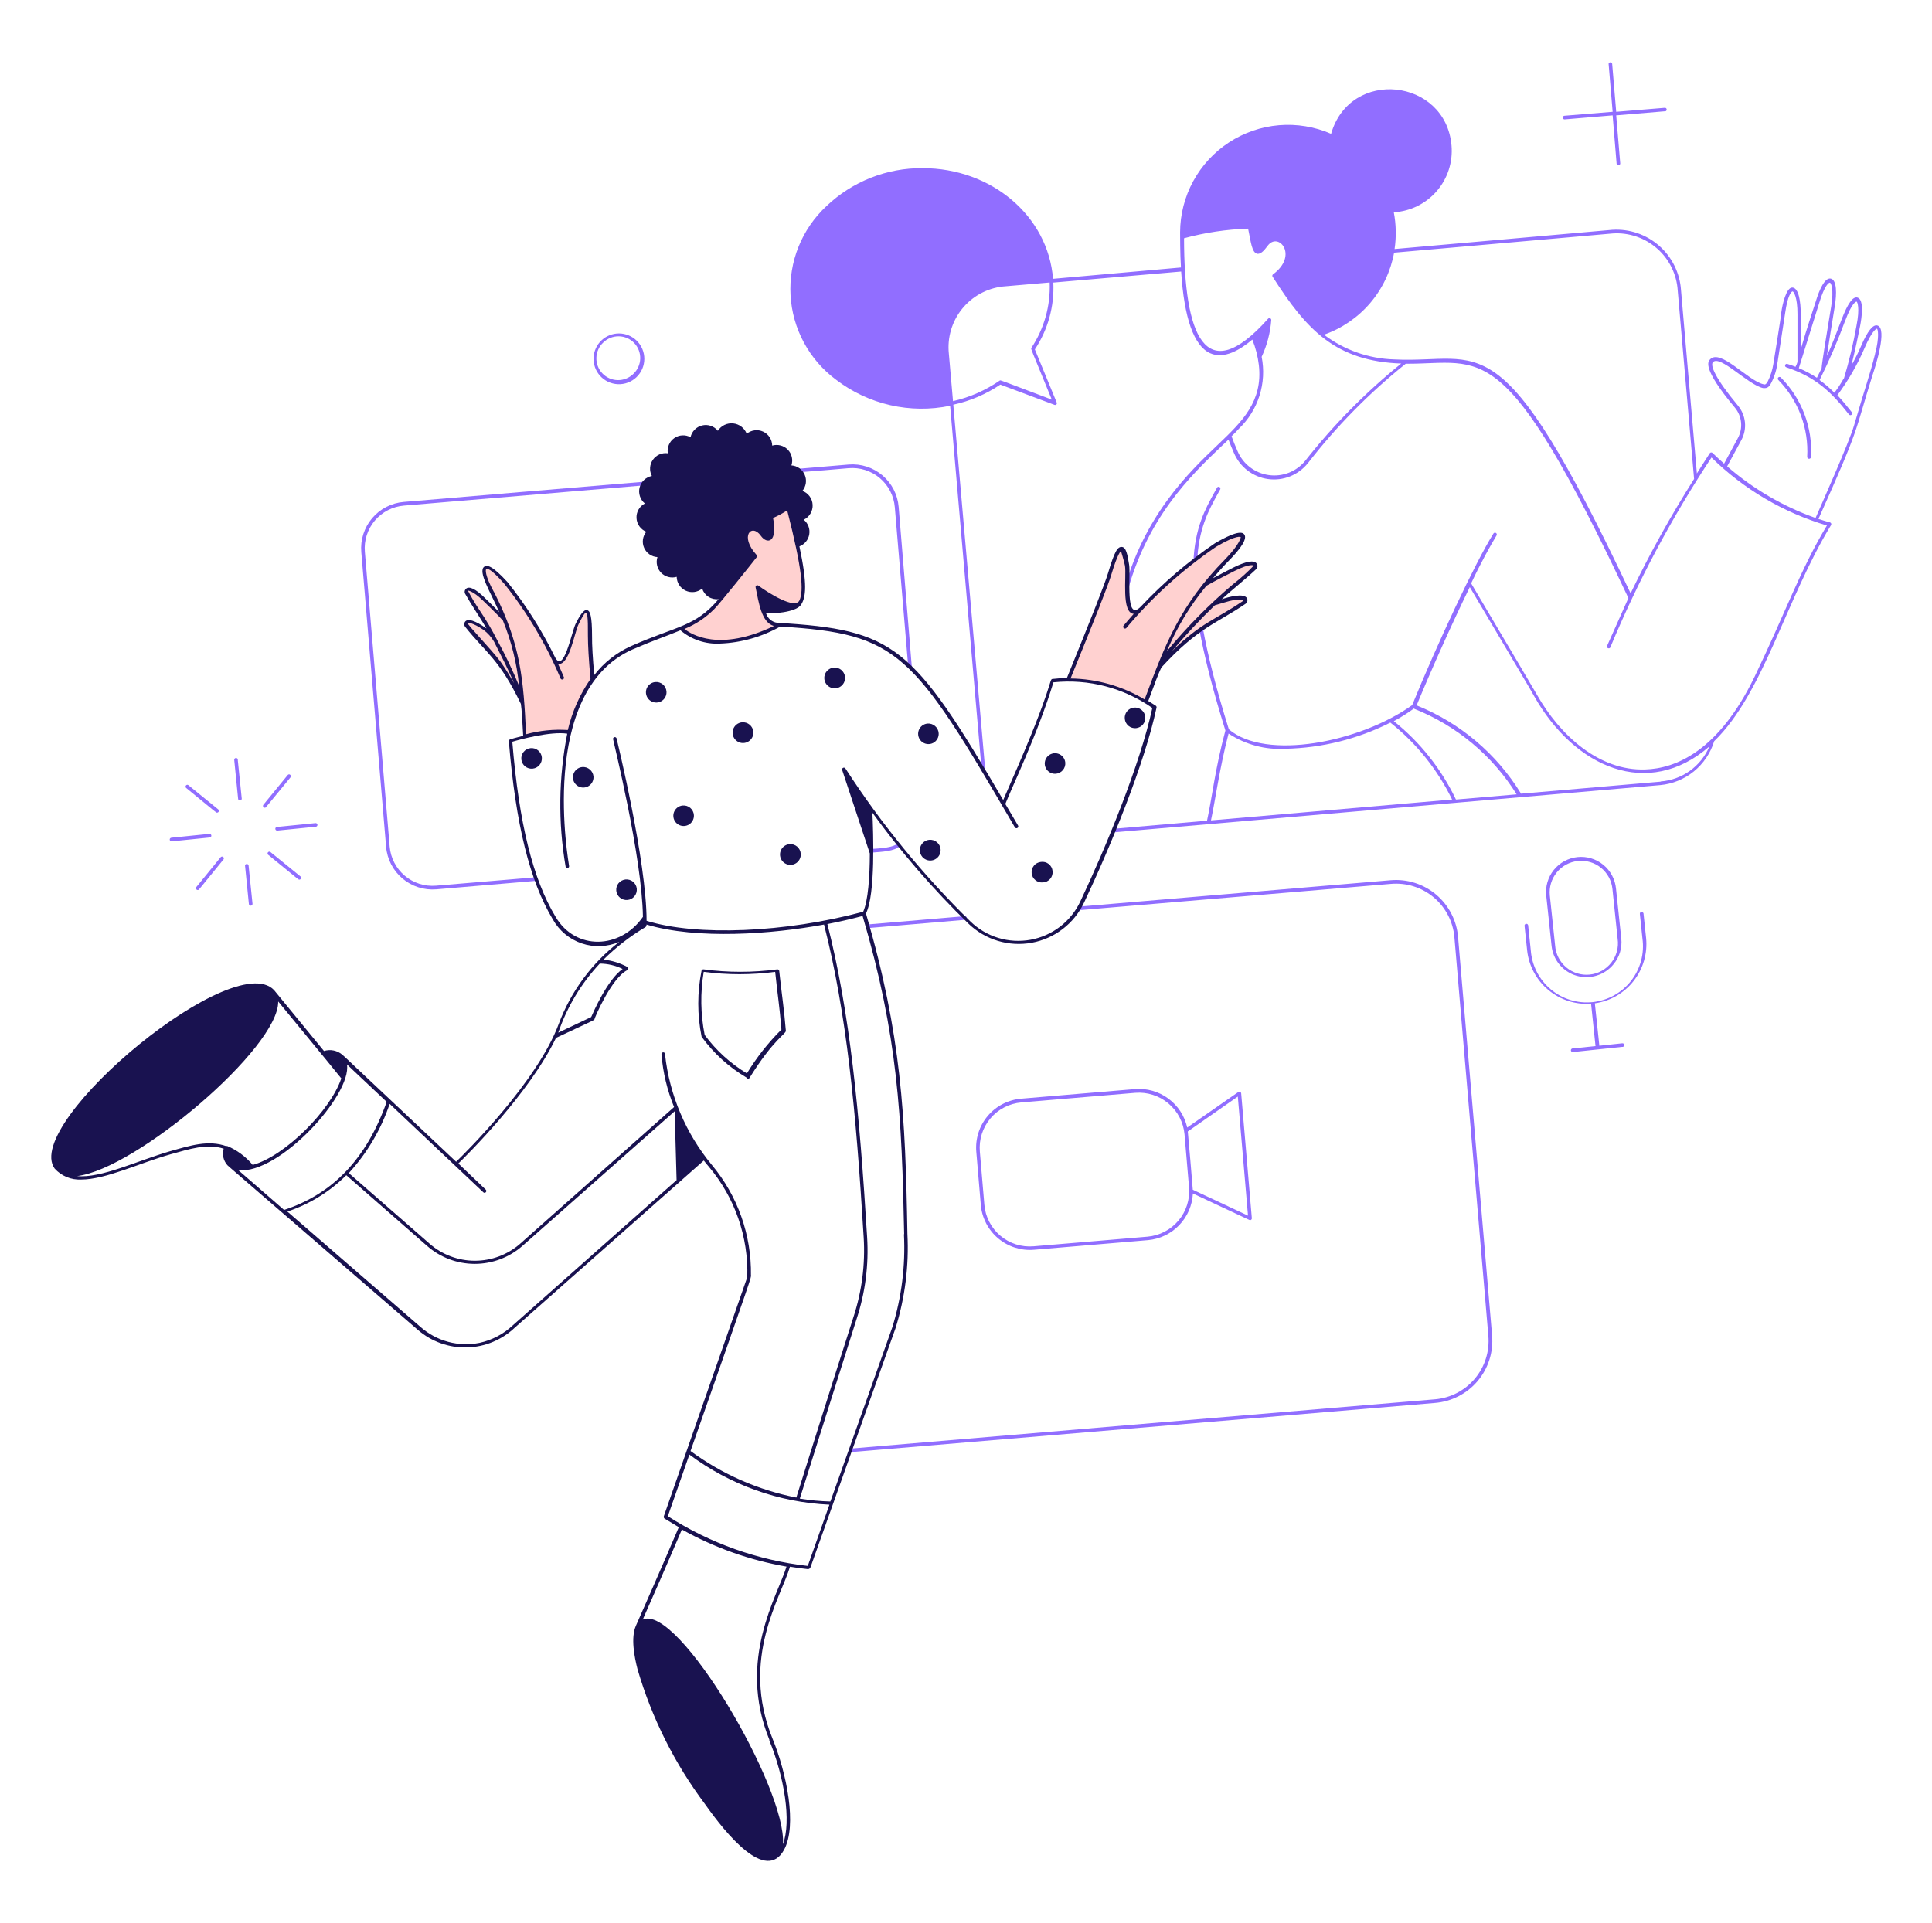 <svg width="231" height="230" viewBox="0 0 231 230" fill="none" xmlns="http://www.w3.org/2000/svg">
<path d="M224.496 38.937C223.956 38.753 223.289 39.592 222.507 41.421C222.164 42.207 221.781 42.975 221.357 43.721C221.782 42.076 222.254 39.776 222.415 38.937C222.576 38.097 222.932 35.82 222.081 35.59C221.529 35.441 220.931 36.303 220.207 38.178C219.482 40.052 218.999 41.398 218.436 42.548C218.666 41.041 219.034 38.684 219.379 36.625C219.62 35.142 219.632 33.497 218.907 33.325C218.183 33.152 217.516 34.693 217.113 36.027C217.021 36.338 215.963 39.477 215.308 41.777V37.591C215.308 36.073 215.066 34.452 214.319 34.394C213.571 34.337 213.1 36.476 212.985 37.35C212.985 37.695 212.03 43.537 212.03 43.537C211.92 44.253 211.699 44.947 211.375 45.595C211.122 46.055 211.007 45.998 210.834 45.952C208.983 45.526 205.694 41.639 204.452 42.996C204.222 43.261 203.497 44.043 207.43 48.746C207.847 49.246 208.104 49.859 208.17 50.507C208.236 51.154 208.106 51.807 207.798 52.38L206.142 55.451C205.682 55.037 205.222 54.623 204.774 54.186C204.753 54.161 204.728 54.142 204.699 54.129C204.67 54.115 204.639 54.108 204.607 54.108C204.575 54.108 204.544 54.115 204.515 54.129C204.487 54.142 204.461 54.161 204.44 54.186C203.9 55.025 203.382 55.83 202.888 56.624L200.99 34.693C200.854 32.651 199.916 30.747 198.379 29.395C196.842 28.044 194.833 27.356 192.791 27.483L166.743 29.783C166.96 28.323 166.929 26.838 166.651 25.39C167.633 25.332 168.593 25.078 169.475 24.643C170.357 24.207 171.143 23.6 171.786 22.856C172.43 22.112 172.917 21.247 173.22 20.311C173.524 19.375 173.636 18.388 173.551 17.409C172.861 9.359 161.43 8.094 159.153 16.006C157.193 15.152 155.052 14.799 152.921 14.978C150.791 15.157 148.738 15.862 146.948 17.031C145.157 18.2 143.686 19.795 142.665 21.674C141.644 23.552 141.105 25.655 141.098 27.793C141.098 27.92 141.098 30.496 141.202 31.991L125.907 33.348C125.309 25.827 118.547 20.111 110.324 20.111C106.048 20.069 101.923 21.694 98.825 24.642C97.368 25.994 96.227 27.65 95.483 29.492C94.74 31.335 94.411 33.318 94.521 35.302C94.63 37.286 95.176 39.222 96.119 40.971C97.061 42.72 98.378 44.24 99.975 45.423C101.891 46.886 104.099 47.921 106.451 48.457C108.802 48.993 111.241 49.017 113.602 48.528L117.374 92.09C117.366 92.122 117.366 92.155 117.373 92.187C117.381 92.219 117.395 92.249 117.415 92.275C117.436 92.301 117.462 92.322 117.492 92.336C117.521 92.35 117.554 92.358 117.587 92.358C117.62 92.358 117.652 92.35 117.682 92.336C117.711 92.322 117.737 92.301 117.758 92.275C117.778 92.249 117.793 92.219 117.8 92.187C117.807 92.155 117.807 92.122 117.799 92.09L113.981 48.401C115.991 47.962 117.899 47.147 119.605 45.998L126.068 48.413C126.107 48.431 126.15 48.437 126.192 48.43C126.234 48.423 126.273 48.402 126.304 48.372C126.334 48.342 126.354 48.303 126.361 48.261C126.368 48.219 126.362 48.175 126.344 48.137L123.733 41.789C125.301 39.427 126.074 36.627 125.941 33.796L141.225 32.474C141.581 38.074 142.754 41.352 144.675 42.237C146.377 43.008 148.309 41.812 149.735 40.616C150.13 41.596 150.393 42.625 150.517 43.675C151 47.999 148.527 50.402 145.721 53.082C142.099 56.532 136.625 61.764 134.221 71.252C134.208 71.308 134.217 71.368 134.247 71.417C134.277 71.467 134.326 71.502 134.382 71.516C134.439 71.53 134.498 71.52 134.548 71.49C134.598 71.46 134.633 71.412 134.647 71.355C137.016 61.983 142.432 56.819 146.02 53.392L146.883 52.576C147.078 53.082 147.297 53.622 147.538 54.174C147.889 55.001 148.449 55.722 149.161 56.269C149.874 56.815 150.716 57.167 151.606 57.291C152.495 57.415 153.402 57.306 154.237 56.976C155.072 56.645 155.807 56.104 156.37 55.405C159.788 50.988 163.718 46.993 168.077 43.502C177.404 43.56 179.738 39.742 194.7 71.528L192.135 77.278C192.125 77.326 192.132 77.377 192.155 77.422C192.178 77.466 192.215 77.502 192.261 77.522C192.307 77.542 192.358 77.546 192.407 77.533C192.455 77.52 192.497 77.491 192.526 77.45C195.832 69.504 199.886 61.891 204.636 54.715C208.5 58.514 213.239 61.306 218.436 62.845C215.25 68.147 213.445 73.345 209.799 80.912C205.452 89.916 200.277 91.917 196.712 92.021C191.192 92.216 186.5 87.927 183.763 83.085C183.476 82.568 180.785 78.037 175.897 69.768C177.047 67.319 178.197 65.26 178.945 64.018C178.968 63.97 178.972 63.915 178.957 63.863C178.942 63.812 178.908 63.768 178.863 63.74C178.818 63.711 178.764 63.7 178.711 63.709C178.658 63.718 178.61 63.746 178.577 63.788C176.392 67.238 171.677 77.37 168.848 84.327C162.626 88.789 151.345 90.986 146.929 87.225C140.834 67.675 143.295 63.236 145.675 58.924L145.905 58.51C145.924 58.46 145.923 58.406 145.905 58.357C145.886 58.308 145.851 58.267 145.805 58.242C145.759 58.217 145.706 58.209 145.654 58.221C145.603 58.232 145.558 58.261 145.526 58.303L145.296 58.717C142.869 63.098 140.362 67.641 146.515 87.363C145.238 92.147 144.951 95.264 144.318 98.15L133.083 99.128C133.035 99.139 132.992 99.166 132.962 99.205C132.931 99.243 132.914 99.291 132.914 99.34C132.914 99.39 132.931 99.438 132.962 99.476C132.992 99.515 133.035 99.542 133.083 99.553L198.495 93.895C199.973 93.761 201.377 93.189 202.528 92.253C203.679 91.317 204.525 90.059 204.958 88.64C210.88 82.89 213.456 71.804 218.93 62.799C218.948 62.77 218.958 62.738 218.961 62.705C218.963 62.672 218.959 62.638 218.946 62.607C218.934 62.576 218.915 62.548 218.89 62.526C218.866 62.503 218.836 62.486 218.804 62.477C218.344 62.354 217.884 62.216 217.424 62.063C222.518 50.713 221.656 51.989 223.875 44.917C224.289 43.698 225.669 39.328 224.496 38.937ZM123.296 41.639C123.296 41.812 123.135 41.409 125.757 47.792C120.007 45.618 119.72 45.492 119.57 45.492C117.871 46.671 115.963 47.514 113.947 47.976L113.452 42.318C113.246 40.396 113.808 38.47 115.017 36.961C116.226 35.453 117.983 34.484 119.904 34.268L125.504 33.785C125.615 36.57 124.843 39.319 123.296 41.639ZM156.071 55.094C155.552 55.735 154.876 56.231 154.109 56.533C153.341 56.834 152.508 56.932 151.692 56.816C150.875 56.701 150.103 56.375 149.449 55.872C148.796 55.368 148.284 54.704 147.964 53.944C147.699 53.323 147.469 52.794 147.251 52.173C147.573 51.863 147.872 51.564 148.136 51.265C149.274 50.176 150.119 48.818 150.593 47.317C151.068 45.815 151.156 44.219 150.85 42.674C151.497 41.288 151.887 39.795 152 38.27C152.001 38.225 151.988 38.182 151.963 38.146C151.938 38.109 151.903 38.081 151.862 38.065C151.821 38.048 151.776 38.045 151.733 38.055C151.69 38.065 151.651 38.087 151.621 38.12C144.019 46.653 141.581 39.926 141.57 28.495C144.07 27.817 146.64 27.431 149.229 27.345C149.562 28.851 149.654 30.289 150.379 30.358C150.712 30.358 151.046 30.105 151.529 29.449C152.805 27.598 155.347 30.53 152.184 32.83C152.146 32.871 152.125 32.924 152.125 32.98C152.125 33.035 152.146 33.089 152.184 33.129C156.232 39.489 159.728 43.203 167.537 43.479C163.293 46.91 159.447 50.806 156.071 55.094ZM194.964 70.964C179.278 37.683 177.289 43.537 166.686 42.985C163.652 42.895 160.722 41.862 158.302 40.029C160.442 39.281 162.345 37.979 163.818 36.256C165.291 34.532 166.28 32.45 166.686 30.22L192.837 27.92C193.797 27.857 194.76 27.985 195.671 28.297C196.582 28.608 197.422 29.096 198.143 29.733C198.865 30.37 199.453 31.143 199.874 32.008C200.296 32.873 200.542 33.813 200.599 34.774L202.554 57.279C199.761 61.69 197.227 66.259 194.964 70.964ZM169.078 84.764C174.155 86.775 178.452 90.363 181.337 94.999L174.08 95.62C172.346 91.974 169.806 88.769 166.651 86.248C167.495 85.795 168.306 85.284 169.078 84.718V84.764ZM146.894 87.731C148.905 89.053 151.289 89.691 153.691 89.548C158.054 89.455 162.341 88.386 166.237 86.42C169.357 88.895 171.88 92.039 173.62 95.62L144.79 98.116C145.319 95.655 145.79 91.998 146.894 87.731ZM198.552 93.481L181.866 94.919C178.949 90.146 174.569 86.443 169.377 84.362C171.159 80.049 173.609 74.564 175.736 70.217C181.003 79.141 183.246 82.867 183.418 83.235C188.26 91.825 197.046 95.643 204.383 89.272C203.889 90.438 203.083 91.445 202.055 92.183C201.026 92.921 199.815 93.362 198.552 93.458V93.481ZM220.621 38.373C221.368 36.338 221.874 36.073 221.978 36.073C222.081 36.073 222.392 36.855 221.978 38.925C221.603 41.053 221.104 43.157 220.483 45.227C220.379 45.331 220.057 46.021 219.333 46.975C218.787 46.42 218.194 45.912 217.562 45.457C218.709 43.145 219.73 40.773 220.621 38.35V38.373ZM217.527 36.2C218.16 34.107 218.677 33.773 218.804 33.808C218.93 33.842 219.287 34.578 218.953 36.614C218.424 39.765 217.803 43.617 217.803 44.031C217.746 44.181 217.746 44.146 217.24 45.181C216.558 44.73 215.834 44.345 215.078 44.031L217.527 36.2ZM224.197 42.329C223.565 44.882 223.047 46.182 221.679 50.885C221.127 52.84 217.642 60.649 217.079 61.948C213.201 60.569 209.616 58.474 206.51 55.773L208.212 52.622C208.561 51.972 208.708 51.233 208.634 50.5C208.56 49.766 208.269 49.072 207.798 48.505C205.073 45.239 204.463 43.686 204.808 43.318C205.659 42.398 208.983 46.009 210.8 46.412C211.076 46.412 211.329 46.481 211.651 46.032C212.073 45.288 212.358 44.474 212.49 43.629C212.49 43.629 213.399 37.787 213.445 37.43C213.744 35.28 214.204 34.854 214.33 34.854C214.457 34.854 214.928 35.533 214.917 37.603V43.169C214.917 43.468 214.756 43.663 214.687 43.87C214.376 43.744 214.054 43.629 213.709 43.525C213.683 43.516 213.655 43.512 213.626 43.514C213.598 43.516 213.571 43.524 213.546 43.536C213.521 43.549 213.498 43.567 213.48 43.588C213.462 43.61 213.448 43.635 213.44 43.661C213.431 43.688 213.428 43.717 213.431 43.745C213.434 43.773 213.442 43.8 213.455 43.825C213.469 43.849 213.487 43.871 213.509 43.889C213.531 43.907 213.556 43.92 213.583 43.928C217.033 45.078 218.93 46.826 221.058 49.551C221.074 49.577 221.095 49.599 221.121 49.617C221.146 49.634 221.174 49.646 221.204 49.651C221.234 49.657 221.265 49.656 221.295 49.649C221.325 49.642 221.353 49.629 221.377 49.61C221.401 49.591 221.421 49.568 221.436 49.541C221.451 49.514 221.459 49.484 221.462 49.454C221.464 49.423 221.46 49.393 221.45 49.364C221.44 49.335 221.424 49.309 221.403 49.287C220.828 48.551 220.253 47.872 219.689 47.263C220.989 45.513 222.081 43.618 222.944 41.616C223.795 39.627 224.312 39.316 224.416 39.316C224.519 39.316 224.749 40.248 224.197 42.306V42.329Z" fill="#916EFF"/>
<path d="M107.449 60.626C107.329 59.163 106.633 57.807 105.514 56.856C104.395 55.905 102.945 55.437 101.481 55.555L95.616 56.049C95.568 56.061 95.525 56.088 95.495 56.126C95.464 56.165 95.447 56.213 95.447 56.262C95.447 56.312 95.464 56.359 95.495 56.398C95.525 56.437 95.568 56.464 95.616 56.475C95.731 56.475 101.366 56.015 101.458 55.992C102.128 55.934 102.803 56.008 103.444 56.212C104.085 56.415 104.68 56.743 105.194 57.177C105.708 57.611 106.131 58.142 106.439 58.74C106.747 59.338 106.934 59.991 106.989 60.661L108.599 79.797C108.611 79.845 108.638 79.888 108.676 79.918C108.715 79.949 108.763 79.966 108.812 79.966C108.862 79.966 108.909 79.949 108.948 79.918C108.987 79.888 109.014 79.845 109.025 79.797L107.449 60.626Z" fill="#916EFF"/>
<path d="M107.347 100.854C106.795 101.395 105.162 101.464 104.38 101.521C104.322 101.521 104.266 101.544 104.225 101.585C104.184 101.626 104.161 101.682 104.161 101.74C104.161 101.798 104.184 101.853 104.225 101.894C104.266 101.935 104.322 101.958 104.38 101.958C105.334 101.878 106.956 101.832 107.634 101.165C107.66 101.124 107.672 101.076 107.668 101.027C107.664 100.979 107.644 100.934 107.611 100.898C107.578 100.863 107.534 100.839 107.486 100.831C107.438 100.823 107.389 100.831 107.347 100.854Z" fill="#916EFF"/>
<path d="M82.38 57.165C74.111 57.855 48.386 60.006 48.271 60.029C47.544 60.09 46.836 60.293 46.187 60.628C45.538 60.962 44.962 61.422 44.491 61.979C44.02 62.537 43.664 63.181 43.442 63.877C43.22 64.572 43.138 65.304 43.199 66.032L46.166 101.291C46.292 102.758 46.995 104.116 48.12 105.067C49.245 106.017 50.701 106.483 52.169 106.362L63.922 105.362C63.951 105.36 63.978 105.353 64.004 105.341C64.029 105.328 64.052 105.31 64.07 105.289C64.088 105.267 64.102 105.242 64.11 105.215C64.118 105.188 64.121 105.16 64.118 105.132C64.118 105.017 64.003 104.902 63.888 104.936L52.135 105.925C50.781 106.04 49.437 105.613 48.398 104.737C47.358 103.862 46.709 102.61 46.592 101.256L43.625 65.997C43.568 65.326 43.644 64.651 43.849 64.01C44.054 63.369 44.383 62.774 44.818 62.26C45.252 61.746 45.784 61.324 46.383 61.016C46.981 60.708 47.635 60.521 48.305 60.466L82.414 57.591C82.725 57.568 82.644 57.108 82.38 57.165Z" fill="#916EFF"/>
<path d="M178.404 159.735L174.333 112.056C174.251 111.082 173.977 110.134 173.527 109.265C173.078 108.397 172.462 107.626 171.714 106.995C170.967 106.365 170.102 105.889 169.17 105.593C168.238 105.297 167.257 105.188 166.283 105.271L128.954 108.434C128.906 108.445 128.863 108.472 128.833 108.511C128.802 108.549 128.785 108.597 128.785 108.647C128.785 108.696 128.802 108.744 128.833 108.782C128.863 108.821 128.906 108.848 128.954 108.859L166.318 105.708C167.234 105.63 168.158 105.732 169.035 106.01C169.912 106.288 170.726 106.737 171.429 107.329C172.133 107.922 172.713 108.648 173.137 109.465C173.56 110.282 173.818 111.174 173.896 112.091L177.956 159.77C178.115 161.614 177.538 163.447 176.351 164.867C175.164 166.287 173.462 167.179 171.619 167.348C171.493 167.348 104.551 172.995 101.653 173.248C101.605 173.259 101.562 173.286 101.532 173.325C101.501 173.363 101.484 173.411 101.484 173.461C101.484 173.51 101.501 173.558 101.532 173.596C101.562 173.635 101.605 173.662 101.653 173.673L171.585 167.785C172.561 167.706 173.513 167.434 174.384 166.986C175.256 166.538 176.031 165.923 176.664 165.175C177.298 164.427 177.777 163.562 178.076 162.628C178.374 161.695 178.486 160.712 178.404 159.735Z" fill="#916EFF"/>
<path d="M103.759 110.996C103.701 110.996 103.645 110.973 103.604 110.932C103.563 110.891 103.54 110.836 103.54 110.778C103.54 110.72 103.563 110.664 103.604 110.623C103.645 110.582 103.701 110.559 103.759 110.559L115.374 109.57C115.431 109.57 115.487 109.593 115.528 109.634C115.569 109.675 115.592 109.731 115.592 109.789C115.592 109.847 115.569 109.902 115.528 109.943C115.487 109.984 115.431 110.007 115.374 110.007L103.759 110.996Z" fill="#916EFF"/>
<path d="M138.591 79.753C143.088 74.831 145.295 74.394 148.734 72.048C149.125 71.784 149.067 70.898 146.284 71.807L145.134 72.152C146.376 70.933 148.642 69.173 149.93 67.931C150.275 67.598 150.091 66.781 147.48 68.092C146.905 68.38 144.95 69.369 144.03 69.909C144.835 68.892 145.695 67.921 146.607 67C149.562 63.998 149.252 62.837 145.296 65.171C141.942 67.416 138.856 70.036 136.096 72.98C134.095 74.245 134.854 68.886 134.647 67.586C134.359 65.804 133.98 63.837 132.554 68.61C132.163 69.909 130.564 73.969 127.562 81.26C130.835 81.273 134.047 82.146 136.877 83.79C137.498 82.134 138.028 80.823 138.43 79.696L138.591 79.753Z" fill="#FFD1D0"/>
<path d="M70.546 76.038C70.546 71.53 69.73 73.129 69.005 74.589C68.476 75.659 67.694 80.5 66.314 78.867C66.199 78.683 63.037 72.462 60.495 69.667C57.701 66.597 57.126 67.517 58.874 70.898C59.406 71.941 59.882 73.012 60.3 74.106C59.667 73.405 58.241 72.025 57.827 71.622C55.918 69.805 55.527 70.472 55.746 70.829C55.964 71.185 58.77 75.659 58.759 75.762L58 75.176C55.815 73.681 55.55 74.394 55.815 74.727C58.115 77.671 59.92 78.603 62.485 84.019C62.588 84.272 62.749 87.366 62.795 88.044C64.505 87.458 66.326 87.269 68.12 87.492C68.657 85.25 69.609 83.129 70.926 81.236C70.65 79.27 70.535 77.269 70.546 76.038Z" fill="#FFD1D0"/>
<path d="M94.237 60.674C96.1 67.838 96.33 70.552 95.766 71.875C95.203 73.197 92.846 71.875 90.546 70.15C90.799 71.3 91.063 72.381 91.339 73.255C91.41 73.641 91.602 73.994 91.887 74.263C92.173 74.532 92.537 74.702 92.926 74.75C90.571 76.253 87.787 76.94 85.002 76.705C83.673 76.623 82.413 76.083 81.438 75.175C82.794 74.439 83.898 74.715 87.096 70.506C88.246 69.046 89.395 67.781 90.293 66.573C87.993 63.963 89.89 62.238 91.132 63.974C91.799 64.906 92.754 64.641 92.178 61.847C92.901 61.524 93.591 61.131 94.237 60.674Z" fill="#FFD1D0"/>
<path d="M79.689 82.719C79.704 82.96 79.647 83.199 79.527 83.408C79.406 83.617 79.227 83.786 79.011 83.894C78.796 84.001 78.553 84.043 78.314 84.015C78.075 83.986 77.849 83.888 77.665 83.732C77.481 83.576 77.347 83.37 77.28 83.138C77.212 82.907 77.214 82.661 77.285 82.43C77.356 82.2 77.493 81.996 77.679 81.843C77.865 81.689 78.093 81.594 78.332 81.569C78.498 81.552 78.665 81.568 78.824 81.617C78.982 81.666 79.13 81.747 79.257 81.854C79.383 81.962 79.487 82.094 79.561 82.243C79.636 82.391 79.679 82.553 79.689 82.719Z" fill="#191250"/>
<path d="M70.961 92.884C70.975 93.125 70.919 93.364 70.798 93.573C70.678 93.782 70.499 93.951 70.283 94.058C70.067 94.166 69.825 94.208 69.586 94.18C69.346 94.151 69.121 94.052 68.937 93.897C68.753 93.741 68.619 93.534 68.551 93.303C68.484 93.072 68.486 92.826 68.557 92.595C68.628 92.365 68.765 92.161 68.951 92.007C69.137 91.854 69.364 91.759 69.604 91.734C69.769 91.718 69.935 91.736 70.093 91.785C70.252 91.835 70.398 91.916 70.525 92.023C70.651 92.13 70.755 92.262 70.83 92.409C70.905 92.557 70.949 92.719 70.961 92.884Z" fill="#191250"/>
<path d="M76.135 106.283C76.168 106.607 76.071 106.932 75.865 107.186C75.659 107.439 75.361 107.6 75.037 107.634C74.712 107.667 74.387 107.57 74.133 107.364C73.88 107.159 73.719 106.86 73.685 106.536C73.652 106.211 73.749 105.886 73.954 105.632C74.16 105.379 74.459 105.218 74.784 105.184C75.108 105.151 75.433 105.248 75.687 105.454C75.94 105.659 76.101 105.958 76.135 106.283Z" fill="#191250"/>
<path d="M64.784 90.573C64.818 90.898 64.721 91.223 64.515 91.477C64.309 91.73 64.011 91.891 63.686 91.925C63.361 91.958 63.036 91.862 62.783 91.656C62.529 91.45 62.368 91.151 62.335 90.826C62.301 90.502 62.398 90.177 62.604 89.923C62.81 89.67 63.108 89.509 63.433 89.475C63.758 89.442 64.083 89.539 64.336 89.745C64.589 89.951 64.751 90.249 64.784 90.573Z" fill="#191250"/>
<path d="M90.074 87.537C90.091 87.78 90.035 88.023 89.915 88.236C89.794 88.448 89.614 88.621 89.396 88.731C89.178 88.841 88.932 88.885 88.69 88.856C88.447 88.828 88.218 88.728 88.032 88.57C87.845 88.412 87.71 88.203 87.642 87.968C87.574 87.734 87.577 87.484 87.65 87.251C87.723 87.018 87.863 86.812 88.053 86.658C88.243 86.504 88.474 86.41 88.717 86.386C88.882 86.371 89.048 86.388 89.207 86.438C89.365 86.487 89.511 86.568 89.638 86.675C89.764 86.782 89.868 86.914 89.943 87.062C90.018 87.21 90.062 87.371 90.074 87.537Z" fill="#191250"/>
<path d="M82.966 97.485C82.98 97.725 82.924 97.965 82.803 98.174C82.683 98.382 82.503 98.551 82.288 98.659C82.072 98.767 81.83 98.809 81.591 98.78C81.351 98.752 81.126 98.653 80.942 98.497C80.758 98.341 80.624 98.135 80.556 97.904C80.489 97.672 80.49 97.426 80.561 97.196C80.632 96.966 80.77 96.761 80.956 96.608C81.142 96.455 81.369 96.36 81.609 96.335C81.774 96.317 81.941 96.334 82.1 96.383C82.259 96.432 82.406 96.512 82.533 96.62C82.66 96.727 82.763 96.859 82.838 97.008C82.912 97.157 82.956 97.319 82.966 97.485Z" fill="#191250"/>
<path d="M95.743 102.109C95.76 102.352 95.704 102.596 95.584 102.808C95.463 103.021 95.283 103.193 95.065 103.303C94.847 103.414 94.601 103.457 94.359 103.429C94.116 103.4 93.887 103.301 93.701 103.143C93.514 102.985 93.379 102.775 93.311 102.541C93.243 102.306 93.246 102.057 93.319 101.823C93.392 101.59 93.532 101.384 93.722 101.23C93.912 101.076 94.142 100.982 94.386 100.959C94.551 100.943 94.717 100.96 94.875 101.01C95.034 101.06 95.18 101.14 95.307 101.248C95.433 101.355 95.537 101.486 95.612 101.634C95.687 101.782 95.731 101.943 95.743 102.109Z" fill="#191250"/>
<path d="M101.032 80.936C101.061 81.181 101.016 81.429 100.903 81.648C100.79 81.868 100.615 82.048 100.399 82.167C100.183 82.286 99.937 82.339 99.691 82.317C99.445 82.296 99.212 82.202 99.02 82.047C98.828 81.893 98.686 81.684 98.613 81.449C98.54 81.214 98.538 80.962 98.608 80.726C98.678 80.489 98.817 80.279 99.008 80.122C99.198 79.965 99.43 79.868 99.675 79.844C100 79.812 100.324 79.908 100.578 80.112C100.831 80.317 100.995 80.613 101.032 80.936Z" fill="#191250"/>
<path d="M112.463 101.589C112.48 101.833 112.425 102.076 112.305 102.289C112.184 102.501 112.003 102.673 111.785 102.784C111.568 102.894 111.322 102.938 111.079 102.909C110.837 102.881 110.608 102.781 110.421 102.623C110.235 102.465 110.099 102.256 110.031 102.021C109.963 101.786 109.966 101.537 110.039 101.304C110.112 101.071 110.253 100.864 110.442 100.711C110.632 100.557 110.863 100.462 111.106 100.439C111.271 100.423 111.438 100.441 111.596 100.491C111.754 100.54 111.901 100.621 112.027 100.728C112.154 100.835 112.258 100.967 112.332 101.115C112.407 101.262 112.452 101.424 112.463 101.589Z" fill="#191250"/>
<path d="M112.234 87.687C112.249 87.927 112.192 88.167 112.072 88.376C111.951 88.585 111.772 88.753 111.556 88.861C111.341 88.969 111.098 89.011 110.859 88.982C110.62 88.954 110.394 88.855 110.21 88.699C110.026 88.543 109.892 88.337 109.825 88.106C109.757 87.874 109.759 87.628 109.83 87.398C109.901 87.168 110.038 86.963 110.224 86.81C110.41 86.657 110.637 86.562 110.877 86.537C111.042 86.521 111.209 86.539 111.367 86.588C111.525 86.638 111.672 86.719 111.798 86.826C111.925 86.933 112.028 87.064 112.103 87.212C112.178 87.36 112.223 87.522 112.234 87.687Z" fill="#191250"/>
<path d="M125.851 104.178C125.87 104.343 125.855 104.511 125.806 104.671C125.758 104.83 125.677 104.978 125.57 105.105C125.462 105.232 125.329 105.336 125.18 105.41C125.03 105.484 124.867 105.526 124.701 105.535C124.54 105.551 124.377 105.536 124.222 105.49C124.067 105.444 123.923 105.367 123.797 105.265C123.672 105.163 123.568 105.038 123.491 104.895C123.414 104.753 123.366 104.597 123.349 104.436C123.333 104.275 123.348 104.113 123.394 103.958C123.44 103.803 123.517 103.659 123.619 103.533C123.721 103.408 123.846 103.304 123.988 103.227C124.131 103.15 124.287 103.102 124.448 103.085C124.612 103.059 124.78 103.067 124.942 103.109C125.103 103.151 125.254 103.225 125.386 103.328C125.517 103.43 125.626 103.558 125.706 103.704C125.786 103.851 125.835 104.012 125.851 104.178Z" fill="#191250"/>
<path d="M127.368 91.182C127.384 91.347 127.367 91.513 127.317 91.672C127.267 91.83 127.187 91.976 127.079 92.103C126.972 92.229 126.841 92.333 126.693 92.408C126.545 92.483 126.384 92.527 126.218 92.539C125.978 92.553 125.738 92.497 125.529 92.376C125.321 92.256 125.152 92.077 125.044 91.861C124.936 91.646 124.894 91.403 124.923 91.164C124.952 90.924 125.05 90.699 125.206 90.515C125.362 90.331 125.568 90.197 125.799 90.129C126.031 90.062 126.277 90.064 126.507 90.135C126.737 90.206 126.942 90.343 127.095 90.529C127.248 90.715 127.343 90.942 127.368 91.182Z" fill="#191250"/>
<path d="M136.936 85.731C136.969 86.056 136.872 86.381 136.666 86.634C136.46 86.888 136.162 87.049 135.837 87.082C135.512 87.116 135.188 87.019 134.934 86.813C134.681 86.607 134.52 86.309 134.486 85.984C134.467 85.823 134.48 85.66 134.525 85.504C134.57 85.348 134.645 85.202 134.747 85.076C134.849 84.95 134.975 84.845 135.118 84.768C135.26 84.691 135.417 84.643 135.579 84.627C135.905 84.595 136.23 84.693 136.484 84.9C136.739 85.106 136.901 85.405 136.936 85.731Z" fill="#191250"/>
<path d="M89.269 128.88C87.159 127.637 85.327 125.974 83.887 123.993C83.357 121.374 83.357 118.676 83.887 116.058C83.91 116.015 83.945 115.98 83.988 115.957C84.031 115.935 84.08 115.926 84.129 115.931C87.052 116.322 90.014 116.322 92.938 115.931C92.965 115.928 92.992 115.93 93.019 115.938C93.045 115.945 93.07 115.958 93.091 115.975C93.112 115.992 93.13 116.014 93.143 116.038C93.156 116.062 93.165 116.088 93.168 116.115C93.478 119.025 93.743 120.566 93.961 123.28C93.961 123.671 92.489 124.292 89.637 128.88C89.623 128.918 89.598 128.951 89.566 128.974C89.532 128.997 89.493 129.01 89.453 129.01C89.413 129.01 89.373 128.997 89.341 128.974C89.308 128.951 89.283 128.918 89.269 128.88ZM84.255 123.774C85.619 125.625 87.335 127.188 89.303 128.374C90.461 126.465 91.847 124.704 93.432 123.13C93.225 120.497 92.972 118.979 92.684 116.23C89.849 116.604 86.976 116.604 84.14 116.23C83.721 118.731 83.76 121.287 84.255 123.774Z" fill="#191250"/>
<path d="M216.297 54.866C216.239 54.866 216.184 54.843 216.143 54.802C216.102 54.761 216.079 54.705 216.079 54.647C216.176 52.958 215.92 51.267 215.326 49.683C214.732 48.099 213.813 46.656 212.629 45.447C212.608 45.428 212.591 45.405 212.579 45.379C212.568 45.353 212.561 45.325 212.561 45.296C212.56 45.267 212.565 45.239 212.576 45.213C212.586 45.186 212.602 45.162 212.623 45.142C212.643 45.122 212.667 45.106 212.693 45.095C212.72 45.085 212.748 45.08 212.776 45.08C212.805 45.081 212.833 45.087 212.859 45.099C212.885 45.111 212.908 45.127 212.928 45.148C214.159 46.387 215.117 47.87 215.739 49.503C216.361 51.135 216.634 52.88 216.539 54.624C216.54 54.656 216.535 54.688 216.524 54.719C216.512 54.749 216.494 54.776 216.472 54.799C216.449 54.822 216.422 54.839 216.392 54.851C216.362 54.862 216.329 54.867 216.297 54.866Z" fill="#916EFF"/>
<path d="M185.512 113.114C185.598 113.938 185.927 114.717 186.456 115.354C186.986 115.991 187.692 116.456 188.486 116.691C189.281 116.926 190.127 116.921 190.917 116.675C191.708 116.429 192.408 115.954 192.929 115.31C193.28 114.886 193.542 114.396 193.7 113.868C193.858 113.341 193.909 112.787 193.849 112.24L193.217 106.271C193.164 105.72 193.002 105.185 192.742 104.697C192.481 104.209 192.126 103.777 191.697 103.427C191.269 103.076 190.775 102.815 190.245 102.656C189.714 102.497 189.158 102.446 188.607 102.503C188.057 102.561 187.523 102.727 187.037 102.992C186.551 103.257 186.123 103.616 185.776 104.048C185.429 104.479 185.172 104.975 185.018 105.507C184.864 106.038 184.817 106.595 184.879 107.145L185.512 113.114ZM188.651 102.971C189.143 102.917 189.641 102.96 190.116 103.1C190.591 103.239 191.034 103.471 191.418 103.782C191.803 104.093 192.123 104.477 192.358 104.912C192.594 105.348 192.741 105.825 192.791 106.317L193.412 112.286C193.484 112.786 193.453 113.296 193.323 113.785C193.193 114.273 192.965 114.731 192.654 115.129C192.343 115.528 191.955 115.86 191.513 116.105C191.071 116.35 190.584 116.504 190.081 116.556C189.578 116.609 189.069 116.559 188.586 116.411C188.103 116.263 187.654 116.018 187.267 115.693C186.881 115.367 186.564 114.967 186.335 114.516C186.106 114.065 185.971 113.572 185.937 113.068L185.305 107.099C185.205 106.109 185.501 105.119 186.128 104.346C186.754 103.572 187.662 103.078 188.651 102.971Z" fill="#916EFF"/>
<path d="M196.816 112.194L196.506 109.25C196.493 109.195 196.462 109.146 196.419 109.111C196.375 109.076 196.321 109.056 196.264 109.055C196.236 109.058 196.208 109.066 196.182 109.08C196.157 109.094 196.134 109.112 196.116 109.135C196.098 109.157 196.084 109.183 196.076 109.211C196.068 109.238 196.066 109.267 196.069 109.296L196.379 112.252C196.502 113.143 196.445 114.051 196.21 114.92C195.975 115.789 195.568 116.602 195.013 117.311C194.458 118.019 193.766 118.609 192.978 119.045C192.19 119.481 191.323 119.754 190.428 119.848C189.533 119.942 188.628 119.855 187.767 119.592C186.906 119.33 186.106 118.897 185.416 118.319C184.726 117.741 184.158 117.031 183.748 116.229C183.338 115.428 183.093 114.553 183.028 113.655L182.717 110.699C182.717 110.641 182.694 110.586 182.653 110.545C182.612 110.504 182.557 110.481 182.499 110.481C182.441 110.481 182.385 110.504 182.344 110.545C182.303 110.586 182.28 110.641 182.28 110.699L182.591 113.655C182.789 115.503 183.697 117.201 185.124 118.392C186.551 119.583 188.385 120.173 190.238 120.037L190.767 125.109L188.042 125.385C187.984 125.385 187.928 125.408 187.887 125.449C187.846 125.49 187.823 125.545 187.823 125.603C187.823 125.661 187.846 125.717 187.887 125.758C187.928 125.799 187.984 125.822 188.042 125.822L193.941 125.201C193.973 125.208 194.007 125.208 194.039 125.201C194.071 125.194 194.101 125.18 194.127 125.159C194.153 125.139 194.173 125.113 194.188 125.083C194.202 125.053 194.21 125.021 194.21 124.988C194.21 124.955 194.202 124.923 194.188 124.893C194.173 124.863 194.153 124.837 194.127 124.817C194.101 124.796 194.071 124.782 194.039 124.775C194.007 124.768 193.973 124.768 193.941 124.775L191.227 125.063L190.687 119.991C192.517 119.733 194.176 118.778 195.319 117.325C196.461 115.872 196.998 114.034 196.816 112.194Z" fill="#916EFF"/>
<path d="M149.678 145.716L148.402 130.766C148.399 130.728 148.386 130.691 148.363 130.659C148.341 130.627 148.311 130.601 148.276 130.585C148.241 130.569 148.202 130.562 148.164 130.565C148.125 130.569 148.088 130.583 148.057 130.605L141.95 134.849C141.639 133.46 140.837 132.23 139.692 131.385C138.547 130.54 137.136 130.137 135.717 130.249C135.522 130.249 122.239 131.399 122.09 131.399C120.537 131.531 119.101 132.273 118.096 133.463C117.091 134.654 116.6 136.194 116.731 137.747L117.271 144.106C117.406 145.659 118.151 147.096 119.343 148.101C120.535 149.105 122.077 149.596 123.631 149.465L137.258 148.315C138.675 148.19 140 147.556 140.986 146.531C141.973 145.506 142.557 144.159 142.629 142.738L149.379 145.9C149.411 145.916 149.446 145.923 149.481 145.922C149.516 145.92 149.55 145.91 149.58 145.891C149.61 145.873 149.634 145.847 149.652 145.816C149.669 145.786 149.678 145.751 149.678 145.716ZM137.212 147.901C137.097 147.901 123.723 149.051 123.585 149.051C122.873 149.113 122.155 149.033 121.474 148.818C120.792 148.602 120.16 148.254 119.613 147.793C119.067 147.333 118.616 146.769 118.287 146.135C117.958 145.5 117.757 144.807 117.697 144.095L117.156 137.735C117.095 137.023 117.174 136.306 117.39 135.624C117.606 134.943 117.954 134.311 118.414 133.764C118.874 133.217 119.438 132.766 120.073 132.438C120.707 132.109 121.4 131.908 122.113 131.847L135.74 130.697C137.178 130.582 138.603 131.04 139.706 131.97C140.809 132.9 141.499 134.228 141.628 135.665L142.169 142.013C142.287 143.45 141.832 144.875 140.903 145.978C139.975 147.081 138.648 147.773 137.212 147.901ZM142.617 142.289C142.617 142.163 142.042 135.389 142.019 135.32L147.999 131.146L149.218 145.383L142.617 142.289Z" fill="#916EFF"/>
<path d="M20.511 100.624C20.453 100.624 20.397 100.601 20.356 100.56C20.315 100.519 20.292 100.463 20.292 100.405C20.292 100.347 20.315 100.292 20.356 100.251C20.397 100.21 20.453 100.187 20.511 100.187L25.053 99.727C25.111 99.727 25.166 99.75 25.207 99.791C25.248 99.832 25.271 99.887 25.271 99.945C25.271 100.003 25.248 100.059 25.207 100.1C25.166 100.141 25.111 100.164 25.053 100.164L20.511 100.624Z" fill="#916EFF"/>
<path d="M33.136 99.337C33.078 99.337 33.023 99.313 32.982 99.272C32.941 99.231 32.918 99.176 32.918 99.118C32.918 99.06 32.941 99.004 32.982 98.963C33.023 98.922 33.078 98.9 33.136 98.9L37.736 98.439C37.794 98.439 37.85 98.463 37.891 98.503C37.932 98.544 37.955 98.6 37.955 98.658C37.955 98.716 37.932 98.772 37.891 98.812C37.85 98.853 37.794 98.876 37.736 98.876L33.136 99.337Z" fill="#916EFF"/>
<path d="M28.469 95.519L28.009 90.919C28.001 90.887 28.001 90.853 28.008 90.821C28.015 90.789 28.03 90.759 28.05 90.733C28.071 90.707 28.097 90.686 28.126 90.672C28.156 90.658 28.189 90.65 28.221 90.65C28.254 90.65 28.287 90.658 28.317 90.672C28.346 90.686 28.372 90.707 28.393 90.733C28.413 90.759 28.427 90.789 28.435 90.821C28.442 90.853 28.442 90.887 28.434 90.919L28.906 95.519C28.906 95.577 28.883 95.632 28.842 95.673C28.801 95.714 28.745 95.737 28.687 95.737C28.629 95.737 28.574 95.714 28.533 95.673C28.492 95.632 28.469 95.577 28.469 95.519Z" fill="#916EFF"/>
<path d="M29.756 108.099L29.296 103.499C29.307 103.451 29.334 103.408 29.373 103.377C29.412 103.347 29.459 103.33 29.509 103.33C29.558 103.33 29.606 103.347 29.644 103.377C29.683 103.408 29.71 103.451 29.721 103.499L30.193 108.099C30.193 108.157 30.17 108.212 30.129 108.253C30.088 108.294 30.032 108.317 29.974 108.317C29.916 108.317 29.861 108.294 29.82 108.253C29.779 108.212 29.756 108.157 29.756 108.099Z" fill="#916EFF"/>
<path d="M25.949 97.187C25.834 97.187 26.075 97.359 22.269 94.243C22.039 94.059 22.326 93.725 22.533 93.909L26.087 96.796C26.123 96.824 26.149 96.863 26.162 96.907C26.175 96.951 26.174 96.998 26.159 97.041C26.143 97.084 26.115 97.121 26.077 97.148C26.039 97.174 25.994 97.188 25.949 97.187Z" fill="#916EFF"/>
<path d="M35.793 105.202C35.678 105.202 35.908 105.363 32.113 102.269C32.084 102.255 32.057 102.235 32.037 102.209C32.016 102.184 32.002 102.154 31.994 102.122C31.986 102.09 31.986 102.056 31.994 102.024C32.001 101.992 32.015 101.962 32.036 101.936C32.056 101.91 32.082 101.89 32.112 101.875C32.141 101.861 32.174 101.854 32.207 101.854C32.239 101.853 32.272 101.861 32.302 101.875C32.331 101.889 32.357 101.91 32.378 101.936L35.931 104.823C35.963 104.852 35.986 104.89 35.996 104.932C36.006 104.974 36.004 105.018 35.989 105.058C35.974 105.099 35.948 105.134 35.913 105.16C35.878 105.185 35.837 105.2 35.793 105.202Z" fill="#916EFF"/>
<path d="M31.665 96.6C31.623 96.601 31.582 96.589 31.547 96.567C31.512 96.546 31.483 96.514 31.465 96.477C31.447 96.439 31.44 96.397 31.445 96.356C31.45 96.315 31.466 96.276 31.492 96.244L34.391 92.702C34.563 92.472 34.897 92.702 34.724 92.978C31.55 96.819 31.803 96.6 31.665 96.6Z" fill="#916EFF"/>
<path d="M23.637 106.443C23.596 106.442 23.557 106.429 23.523 106.406C23.49 106.384 23.463 106.352 23.446 106.315C23.429 106.278 23.423 106.237 23.429 106.197C23.434 106.156 23.45 106.118 23.476 106.087L26.363 102.545C26.379 102.518 26.401 102.496 26.427 102.478C26.453 102.461 26.482 102.449 26.513 102.444C26.544 102.439 26.575 102.441 26.605 102.449C26.636 102.457 26.663 102.472 26.688 102.492C26.712 102.511 26.731 102.536 26.745 102.564C26.758 102.592 26.766 102.623 26.767 102.654C26.767 102.686 26.762 102.717 26.749 102.745C26.737 102.774 26.719 102.8 26.696 102.821C23.556 106.662 23.787 106.443 23.637 106.443Z" fill="#916EFF"/>
<path d="M71.731 44.928C71.209 44.34 70.936 43.572 70.969 42.787C71.003 42.001 71.339 41.259 71.908 40.717C72.478 40.175 73.235 39.874 74.021 39.879C74.807 39.884 75.561 40.193 76.124 40.742C76.415 41.027 76.647 41.368 76.804 41.745C76.961 42.121 77.041 42.525 77.039 42.933C77.036 43.341 76.952 43.744 76.79 44.119C76.628 44.493 76.392 44.831 76.097 45.113C75.802 45.394 75.453 45.613 75.071 45.757C74.689 45.9 74.282 45.965 73.875 45.948C73.467 45.931 73.067 45.832 72.699 45.657C72.331 45.481 72.001 45.234 71.731 44.928ZM72.133 40.961C71.881 41.195 71.679 41.477 71.537 41.791C71.395 42.104 71.316 42.443 71.306 42.786C71.296 43.13 71.354 43.473 71.477 43.794C71.6 44.115 71.786 44.409 72.024 44.657C72.261 44.906 72.546 45.106 72.861 45.244C73.176 45.382 73.515 45.456 73.859 45.462C74.203 45.468 74.545 45.406 74.864 45.278C75.184 45.151 75.475 44.962 75.721 44.721C75.973 44.487 76.176 44.205 76.318 43.892C76.46 43.578 76.538 43.24 76.548 42.896C76.558 42.552 76.5 42.21 76.377 41.889C76.254 41.567 76.068 41.274 75.831 41.025C75.593 40.776 75.309 40.577 74.994 40.439C74.679 40.301 74.339 40.227 73.995 40.221C73.651 40.215 73.31 40.277 72.99 40.404C72.67 40.531 72.379 40.721 72.133 40.961Z" fill="#916EFF"/>
<path d="M198.991 12.902L193.241 13.374L192.758 7.624C192.746 7.576 192.719 7.533 192.681 7.502C192.642 7.472 192.594 7.455 192.545 7.455C192.496 7.455 192.448 7.472 192.409 7.502C192.371 7.533 192.343 7.576 192.332 7.624L192.815 13.374L187.065 13.845C187.007 13.845 186.952 13.868 186.911 13.909C186.87 13.95 186.847 14.006 186.847 14.064C186.847 14.122 186.87 14.177 186.911 14.218C186.952 14.259 187.007 14.282 187.065 14.282L192.815 13.799L193.287 19.549C193.287 19.607 193.31 19.663 193.351 19.704C193.392 19.745 193.447 19.768 193.505 19.768C193.563 19.768 193.619 19.745 193.66 19.704C193.701 19.663 193.724 19.607 193.724 19.549L193.241 13.799L198.991 13.316C199.024 13.327 199.059 13.331 199.093 13.325C199.127 13.32 199.16 13.307 199.188 13.287C199.216 13.267 199.239 13.24 199.255 13.209C199.271 13.178 199.279 13.144 199.279 13.109C199.279 13.075 199.271 13.04 199.255 13.009C199.239 12.979 199.216 12.952 199.188 12.932C199.16 12.912 199.127 12.898 199.093 12.893C199.059 12.888 199.024 12.891 198.991 12.902Z" fill="#916EFF"/>
<path d="M150.253 67.401C149.942 66.953 148.976 67.125 147.435 67.895C147.148 68.045 146.009 68.62 145.032 69.149C145.641 68.436 146.251 67.746 146.837 67.148C148.493 65.481 149.137 64.388 148.769 63.916C148.631 63.744 148.229 63.238 145.262 64.975C142.051 67.159 139.089 69.689 136.43 72.519C134.475 74.577 135.211 68.85 135.004 67.539C134.797 66.228 134.624 65.446 134.13 65.412C133.635 65.377 133.267 65.906 132.485 68.54C132.106 69.793 130.588 73.657 127.563 81.086C126.991 81.096 126.419 81.134 125.85 81.201C125.413 81.201 126.011 81.914 120.813 93.69L119.95 95.68C109.094 77.165 106.967 75.313 92.937 74.485C92.625 74.444 92.332 74.314 92.093 74.11C91.855 73.906 91.68 73.636 91.591 73.335C92.258 73.427 95.133 73.254 95.754 72.358C96.375 71.46 96.548 69.874 95.582 65.343C95.888 65.227 96.158 65.032 96.365 64.779C96.571 64.525 96.708 64.222 96.76 63.899C96.813 63.576 96.779 63.245 96.663 62.94C96.547 62.634 96.353 62.364 96.099 62.157C96.432 61.998 96.71 61.744 96.899 61.428C97.088 61.112 97.18 60.747 97.163 60.379C97.146 60.01 97.02 59.656 96.803 59.358C96.585 59.061 96.284 58.834 95.938 58.707C96.157 58.443 96.299 58.123 96.348 57.783C96.397 57.444 96.351 57.097 96.215 56.782C96.079 56.467 95.859 56.195 95.579 55.997C95.299 55.799 94.97 55.682 94.627 55.66C94.734 55.336 94.75 54.99 94.674 54.659C94.597 54.327 94.432 54.023 94.195 53.779C93.958 53.535 93.658 53.36 93.329 53.274C93 53.188 92.653 53.194 92.327 53.291C92.323 52.939 92.219 52.596 92.028 52.302C91.838 52.007 91.567 51.772 91.249 51.624C90.93 51.476 90.576 51.421 90.228 51.466C89.88 51.511 89.551 51.653 89.28 51.876C89.151 51.54 88.933 51.247 88.647 51.028C88.362 50.809 88.022 50.674 87.664 50.637C87.307 50.6 86.946 50.663 86.622 50.819C86.299 50.975 86.024 51.217 85.83 51.52C85.609 51.247 85.316 51.043 84.984 50.93C84.653 50.816 84.296 50.799 83.955 50.88C83.614 50.96 83.302 51.135 83.056 51.385C82.81 51.634 82.64 51.948 82.564 52.29C82.26 52.124 81.915 52.047 81.57 52.067C81.224 52.087 80.891 52.204 80.608 52.404C80.326 52.604 80.105 52.88 79.971 53.199C79.837 53.518 79.795 53.869 79.85 54.211C79.51 54.162 79.163 54.209 78.848 54.345C78.533 54.482 78.262 54.703 78.065 54.983C77.867 55.264 77.751 55.594 77.729 55.936C77.707 56.279 77.781 56.621 77.941 56.925C77.591 56.991 77.267 57.156 77.008 57.4C76.749 57.644 76.564 57.957 76.476 58.302C76.388 58.647 76.4 59.01 76.511 59.349C76.621 59.687 76.826 59.987 77.101 60.214C76.786 60.379 76.524 60.631 76.347 60.94C76.17 61.25 76.086 61.603 76.104 61.959C76.122 62.315 76.242 62.658 76.45 62.948C76.657 63.238 76.943 63.462 77.274 63.594C77.057 63.86 76.918 64.181 76.872 64.521C76.826 64.86 76.875 65.206 77.013 65.52C77.151 65.834 77.373 66.104 77.654 66.3C77.936 66.496 78.266 66.61 78.608 66.63C78.504 66.953 78.49 67.298 78.568 67.627C78.645 67.957 78.811 68.259 79.048 68.502C79.284 68.744 79.583 68.918 79.91 69.003C80.238 69.089 80.583 69.084 80.908 68.988C80.914 69.338 81.019 69.68 81.211 69.973C81.403 70.266 81.673 70.499 81.991 70.645C82.31 70.792 82.663 70.846 83.01 70.801C83.357 70.756 83.685 70.614 83.955 70.391C84.084 70.798 84.351 71.148 84.71 71.379C85.069 71.61 85.498 71.708 85.922 71.656C83.116 74.991 80.919 74.841 75.434 77.279C73.714 78.056 72.21 79.24 71.052 80.73C70.868 78.728 70.776 77.084 70.788 76.129C70.788 73.623 70.558 73.047 70.178 72.967C69.799 72.886 69.339 73.565 68.833 74.588C68.327 75.612 67.395 80.718 66.337 78.556C64.788 75.377 62.891 72.38 60.679 69.621C58.793 67.55 58.195 67.562 57.908 67.769C57.08 68.356 58.701 70.909 59.69 73.209C58.977 72.484 58.149 71.691 58.023 71.564C56.873 70.414 56.091 70.069 55.723 70.414C55.634 70.494 55.577 70.603 55.562 70.721C55.547 70.839 55.576 70.959 55.642 71.058C56.275 72.208 57.402 73.864 58.172 75.163C57.563 74.738 56.125 73.784 55.631 74.324C55.553 74.415 55.51 74.532 55.51 74.652C55.51 74.772 55.553 74.888 55.631 74.98C58.046 78.016 59.713 78.832 62.278 84.18C62.381 84.823 62.473 86.48 62.554 87.998C61.68 88.216 61.059 88.4 60.99 88.423C60.944 88.44 60.904 88.472 60.877 88.513C60.85 88.555 60.837 88.604 60.84 88.653C61.657 98.566 63.324 105.339 66.096 109.951C66.852 111.304 68.083 112.329 69.551 112.826C71.019 113.323 72.62 113.258 74.042 112.642C70.773 115.166 68.272 118.551 66.82 122.417C64.233 129.409 55.562 137.953 54.538 138.942C41.888 127.051 41.06 126.223 40.934 126.143C40.636 125.887 40.278 125.711 39.894 125.633C39.51 125.554 39.111 125.576 38.737 125.694L32.987 118.679C28.709 112.596 2.57 134.285 6.537 139.759C6.935 140.198 7.424 140.543 7.971 140.77C8.518 140.996 9.109 141.099 9.7 141.07C12.644 141.07 16.68 139.092 20.406 138.045C22.58 137.447 24.73 136.723 26.743 137.378C26.643 137.719 26.631 138.08 26.71 138.426C26.788 138.772 26.954 139.092 27.191 139.356C27.295 139.471 27.191 139.356 49.973 159.056C51.596 160.455 53.682 161.2 55.824 161.147C57.967 161.094 60.013 160.246 61.565 158.768C66.935 154.03 79.321 143.071 84.151 138.793C84.346 139.046 84.542 139.299 84.749 139.529C87.86 143.215 89.498 147.921 89.349 152.742L79.367 181.343C79.367 181.492 79.367 181.573 79.505 181.642C80.057 181.987 80.655 182.32 81.161 182.642C79.045 187.633 76.664 192.992 76.032 194.43C75.399 195.867 75.848 198.156 76.227 199.639C77.924 205.445 80.651 210.898 84.277 215.739C86.865 219.408 91.58 225.158 93.742 221.236C95.34 218.338 94.052 212.036 92.362 207.919C88.475 198.351 93.397 191.003 94.455 187.369C95.145 187.484 95.846 187.576 96.559 187.656C96.632 187.666 96.705 187.651 96.768 187.613C96.831 187.576 96.879 187.518 96.904 187.449C97.491 185.816 107.047 158.929 107.082 158.826C108.213 155.186 108.692 151.374 108.496 147.567C108.255 133.399 107.783 123.739 103.54 109.249C104.69 106.949 104.414 99.567 104.31 97.198C107.752 101.949 111.6 106.393 115.81 110.48C116.798 111.429 117.997 112.13 119.309 112.525C120.62 112.92 122.007 112.997 123.355 112.752C124.702 112.506 125.972 111.943 127.06 111.11C128.147 110.278 129.021 109.198 129.61 107.961C132.727 101.383 136.867 91.321 138.281 84.628C138.29 84.585 138.285 84.54 138.269 84.499C138.253 84.459 138.225 84.424 138.189 84.398L137.292 83.835C138.017 81.856 138.546 80.454 138.856 79.832C143.261 75.025 145.48 74.566 148.896 72.231C149.003 72.164 149.084 72.062 149.124 71.943C149.163 71.823 149.16 71.693 149.114 71.576C148.758 70.851 146.814 71.426 146.078 71.668C147.228 70.609 149.126 69.091 150.172 68.091C150.269 68.006 150.331 67.889 150.346 67.761C150.36 67.634 150.327 67.505 150.253 67.401ZM85.416 72.829C86.117 72.127 89.855 67.436 90.464 66.653C90.494 66.614 90.51 66.565 90.51 66.516C90.51 66.466 90.494 66.417 90.464 66.377C88.371 64.078 89.889 62.548 90.97 64.078C91.706 65.112 93.006 64.94 92.431 61.95C93.018 61.694 93.584 61.39 94.121 61.041C95.927 68.103 96.111 70.632 95.593 71.794C95.076 72.956 91.833 70.885 90.683 70.046C90.649 70.016 90.606 69.999 90.561 69.995C90.516 69.992 90.471 70.004 90.433 70.029C90.395 70.053 90.367 70.09 90.352 70.132C90.337 70.175 90.336 70.221 90.349 70.264C90.717 72.013 91.028 74.451 92.534 74.865C86.014 77.993 82.667 75.888 81.839 75.221C83.181 74.673 84.397 73.859 85.416 72.829ZM59.805 79.085C58.724 77.647 55.918 74.761 55.884 74.485C55.941 74.485 56.447 74.404 57.816 75.336C58.331 75.719 58.762 76.204 59.081 76.762C59.782 78.2 60.794 80.04 61.45 81.707C60.953 80.802 60.404 79.926 59.805 79.085ZM59.46 76.578C58.844 75.363 58.152 74.188 57.39 73.059C56.862 72.278 56.378 71.468 55.941 70.632C55.941 70.632 56.505 70.632 57.701 71.782C57.873 71.955 59.426 73.439 60.127 74.209C61.149 76.704 61.8 79.334 62.059 82.017C61.294 80.158 60.427 78.342 59.46 76.578ZM59.069 70.828C57.919 68.735 58.057 68.103 58.138 68.056C58.218 68.01 58.563 67.85 60.3 69.828C63.041 73.259 65.297 77.051 67.004 81.097C67.011 81.129 67.025 81.159 67.044 81.185C67.064 81.211 67.089 81.232 67.118 81.247C67.147 81.262 67.179 81.27 67.212 81.271C67.244 81.272 67.277 81.266 67.306 81.253C67.336 81.24 67.363 81.22 67.384 81.195C67.405 81.171 67.421 81.142 67.429 81.11C67.438 81.079 67.439 81.046 67.433 81.014C67.427 80.982 67.414 80.951 67.395 80.925C67.188 80.419 66.958 79.913 66.728 79.407C68.074 79.603 68.672 75.692 69.166 74.68C69.327 74.359 69.833 73.335 70.017 73.289C70.201 73.243 70.316 73.611 70.293 76.037C70.293 77.188 70.397 78.97 70.604 81.201C69.326 83.049 68.405 85.12 67.89 87.308C66.21 87.196 64.523 87.367 62.899 87.814C62.6 81.35 62.266 77.049 59.069 70.805V70.828ZM71.719 115.241C72.665 115.249 73.596 115.469 74.445 115.885C72.628 117.15 70.937 121.06 70.684 121.635L66.751 123.498C67.803 120.415 69.501 117.592 71.731 115.218L71.719 115.241ZM27.099 137.091C24.903 136.297 22.729 137.01 20.314 137.689C16.358 138.839 12.103 140.932 9.205 140.656C16.266 139.828 33.355 125.315 33.263 119.772C33.93 120.6 39.301 127.086 40.807 128.972C39.531 132.778 34.103 138.252 30.216 139.322C29.382 138.319 28.316 137.533 27.111 137.033L27.099 137.091ZM28.502 139.954C33.367 140.472 42.072 130.961 41.486 127.304L46.235 131.778C43.832 138.551 39.818 142.783 33.965 144.704L28.502 139.954ZM61.3 158.515C60.193 159.553 58.827 160.272 57.344 160.597C56.101 160.848 54.816 160.807 53.591 160.478C52.366 160.148 51.234 159.54 50.283 158.699L34.356 144.899C37.01 144.016 39.423 142.527 41.405 140.552L51.065 149.005C52.641 150.389 54.667 151.152 56.764 151.152C58.861 151.152 60.886 150.389 62.462 149.005L80.666 132.905L80.896 141.139L61.3 158.515ZM89.786 152.535C89.865 147.703 88.199 143.003 85.094 139.299C81.99 135.544 80.051 130.963 79.516 126.12C79.524 126.088 79.524 126.055 79.517 126.022C79.51 125.99 79.495 125.96 79.475 125.934C79.454 125.909 79.428 125.888 79.399 125.873C79.369 125.859 79.337 125.852 79.304 125.852C79.271 125.852 79.238 125.859 79.209 125.873C79.179 125.888 79.153 125.909 79.132 125.934C79.112 125.96 79.098 125.99 79.09 126.022C79.083 126.055 79.083 126.088 79.091 126.12C79.267 128.278 79.775 130.396 80.597 132.399L62.197 148.74C60.699 150.055 58.774 150.78 56.781 150.78C54.788 150.78 52.862 150.055 51.364 148.74L41.704 140.299C43.893 137.911 45.558 135.09 46.592 132.019L57.793 142.599C57.988 142.795 58.287 142.473 58.08 142.277L54.803 139.149C55.826 138.16 63.278 130.789 66.475 124.13C71.144 121.922 71.075 122.014 71.075 121.899C71.075 121.784 73.099 116.966 75.008 116.023C75.042 116.004 75.07 115.976 75.089 115.943C75.108 115.91 75.118 115.872 75.118 115.833C75.118 115.795 75.108 115.757 75.089 115.724C75.07 115.69 75.042 115.663 75.008 115.643C74.125 115.166 73.156 114.869 72.156 114.769C73.655 113.278 75.332 111.977 77.147 110.894C77.308 110.79 77.297 110.744 77.297 110.572C83.357 112.389 92.316 111.722 98.526 110.572C101.228 121.175 102.344 132.744 103.264 147.935C103.47 151.189 103.052 154.452 102.033 157.549C101.182 160.171 98.583 168.336 95.214 179.1C90.638 178.202 86.318 176.301 82.564 173.534C90.2 151.73 89.774 152.949 89.797 152.478L89.786 152.535ZM91.982 208.138C93.765 212.496 94.65 217.809 93.615 220.558C94.087 213.922 81.057 191.716 76.848 193.694C77.803 191.543 79.758 187.093 81.529 182.918C85.418 185.096 89.649 186.597 94.041 187.357C93.017 190.773 88.084 198.478 91.994 208.08L91.982 208.138ZM96.582 187.277C90.623 186.605 84.897 184.57 79.85 181.331L82.426 173.96C87.281 177.589 93.115 179.676 99.17 179.951L96.582 187.277ZM108.082 147.636C108.269 151.376 107.802 155.12 106.702 158.699C106.461 159.401 102.229 171.349 99.285 179.572C98.059 179.538 96.838 179.423 95.628 179.227C97.33 173.856 101.746 159.838 102.413 157.768C103.458 154.605 103.887 151.271 103.678 147.947C102.746 132.732 101.631 121.152 98.928 110.514C100.343 110.238 101.757 109.916 103.137 109.548C107.358 123.866 107.829 133.491 108.105 147.579L108.082 147.636ZM137.764 84.731C136.326 91.39 132.244 101.314 129.162 107.823C128.605 109.004 127.774 110.035 126.739 110.83C125.703 111.625 124.493 112.161 123.208 112.394C121.923 112.627 120.602 112.55 119.353 112.169C118.104 111.788 116.965 111.114 116.029 110.204C110.381 104.675 105.367 98.535 101.079 91.896C101.05 91.855 101.007 91.826 100.959 91.813C100.911 91.8 100.859 91.804 100.814 91.824C100.768 91.844 100.73 91.879 100.707 91.924C100.685 91.969 100.678 92.019 100.688 92.069L104 102.073C104 104.799 103.793 107.766 103.206 109.042C93.891 111.549 83.3 111.986 77.308 110.123C77.308 102.97 73.766 88.515 73.732 88.365C73.731 88.333 73.723 88.301 73.708 88.272C73.693 88.243 73.671 88.217 73.645 88.198C73.619 88.178 73.589 88.164 73.557 88.157C73.525 88.151 73.492 88.152 73.46 88.16C73.429 88.168 73.399 88.183 73.374 88.203C73.349 88.224 73.329 88.25 73.315 88.28C73.301 88.31 73.294 88.342 73.295 88.375C73.295 88.408 73.303 88.44 73.318 88.469C73.318 88.607 76.768 102.418 76.871 109.652C74.18 113.527 68.821 113.711 66.429 109.652C63.704 105.121 62.059 98.463 61.254 88.71C62.071 88.457 65.854 87.434 67.821 87.745C66.789 92.986 66.723 98.372 67.625 103.637C67.63 103.666 67.64 103.692 67.655 103.716C67.67 103.741 67.689 103.761 67.713 103.778C67.736 103.794 67.762 103.805 67.79 103.811C67.818 103.817 67.846 103.818 67.874 103.812C67.902 103.807 67.928 103.796 67.952 103.78C67.975 103.764 67.996 103.743 68.011 103.72C68.026 103.696 68.037 103.669 68.042 103.641C68.047 103.613 68.046 103.585 68.039 103.557C68.039 103.35 64.198 82.754 75.606 77.682C78.263 76.532 79.631 76.106 81.356 75.382C82.672 76.495 84.362 77.062 86.083 76.969C88.614 76.874 91.086 76.176 93.293 74.933C107.461 75.808 109.106 77.947 121.342 98.945C121.371 98.996 121.419 99.032 121.475 99.048C121.531 99.063 121.591 99.055 121.641 99.026C121.691 98.997 121.728 98.949 121.743 98.893C121.758 98.837 121.75 98.777 121.721 98.727C121.192 97.841 120.698 96.979 120.203 96.151C120.87 94.403 124.079 87.779 125.953 81.603C130.139 81.167 134.341 82.258 137.787 84.674L137.764 84.731ZM136.855 83.65C134.176 82.051 131.121 81.186 128 81.144C131.036 73.715 132.497 69.989 132.876 68.724C133.658 66.113 134.026 65.906 134.026 65.894C134.026 65.883 134.44 67.251 134.509 67.665C134.705 68.919 134.038 73.3 135.556 73.415C135.142 73.876 134.728 74.359 134.325 74.841C134.298 74.886 134.287 74.94 134.296 74.992C134.304 75.044 134.331 75.091 134.372 75.125C134.412 75.158 134.464 75.176 134.517 75.175C134.569 75.174 134.62 75.153 134.659 75.118C137.78 71.397 141.398 68.123 145.411 65.388C147.987 63.87 148.355 64.239 148.355 64.239C148.355 64.239 148.275 65.067 146.469 66.906C141.11 72.358 139.351 76.934 136.878 83.593L136.855 83.65ZM146.331 72.07C148.378 71.438 148.631 71.805 148.631 71.805C148.631 71.805 148.631 71.874 148.551 71.921C145.158 74.221 143.755 74.37 140.121 77.877C141.737 75.963 143.448 74.132 145.25 72.392L146.331 72.07ZM147.481 69.828C144.592 72.266 141.929 74.96 139.523 77.877C140.698 75.049 142.291 72.412 144.25 70.058C145.193 69.505 147.217 68.482 147.608 68.287C149.528 67.32 149.908 67.642 149.908 67.642C149.177 68.406 148.393 69.117 147.562 69.77L147.481 69.828Z" fill="#191250"/>
</svg>
